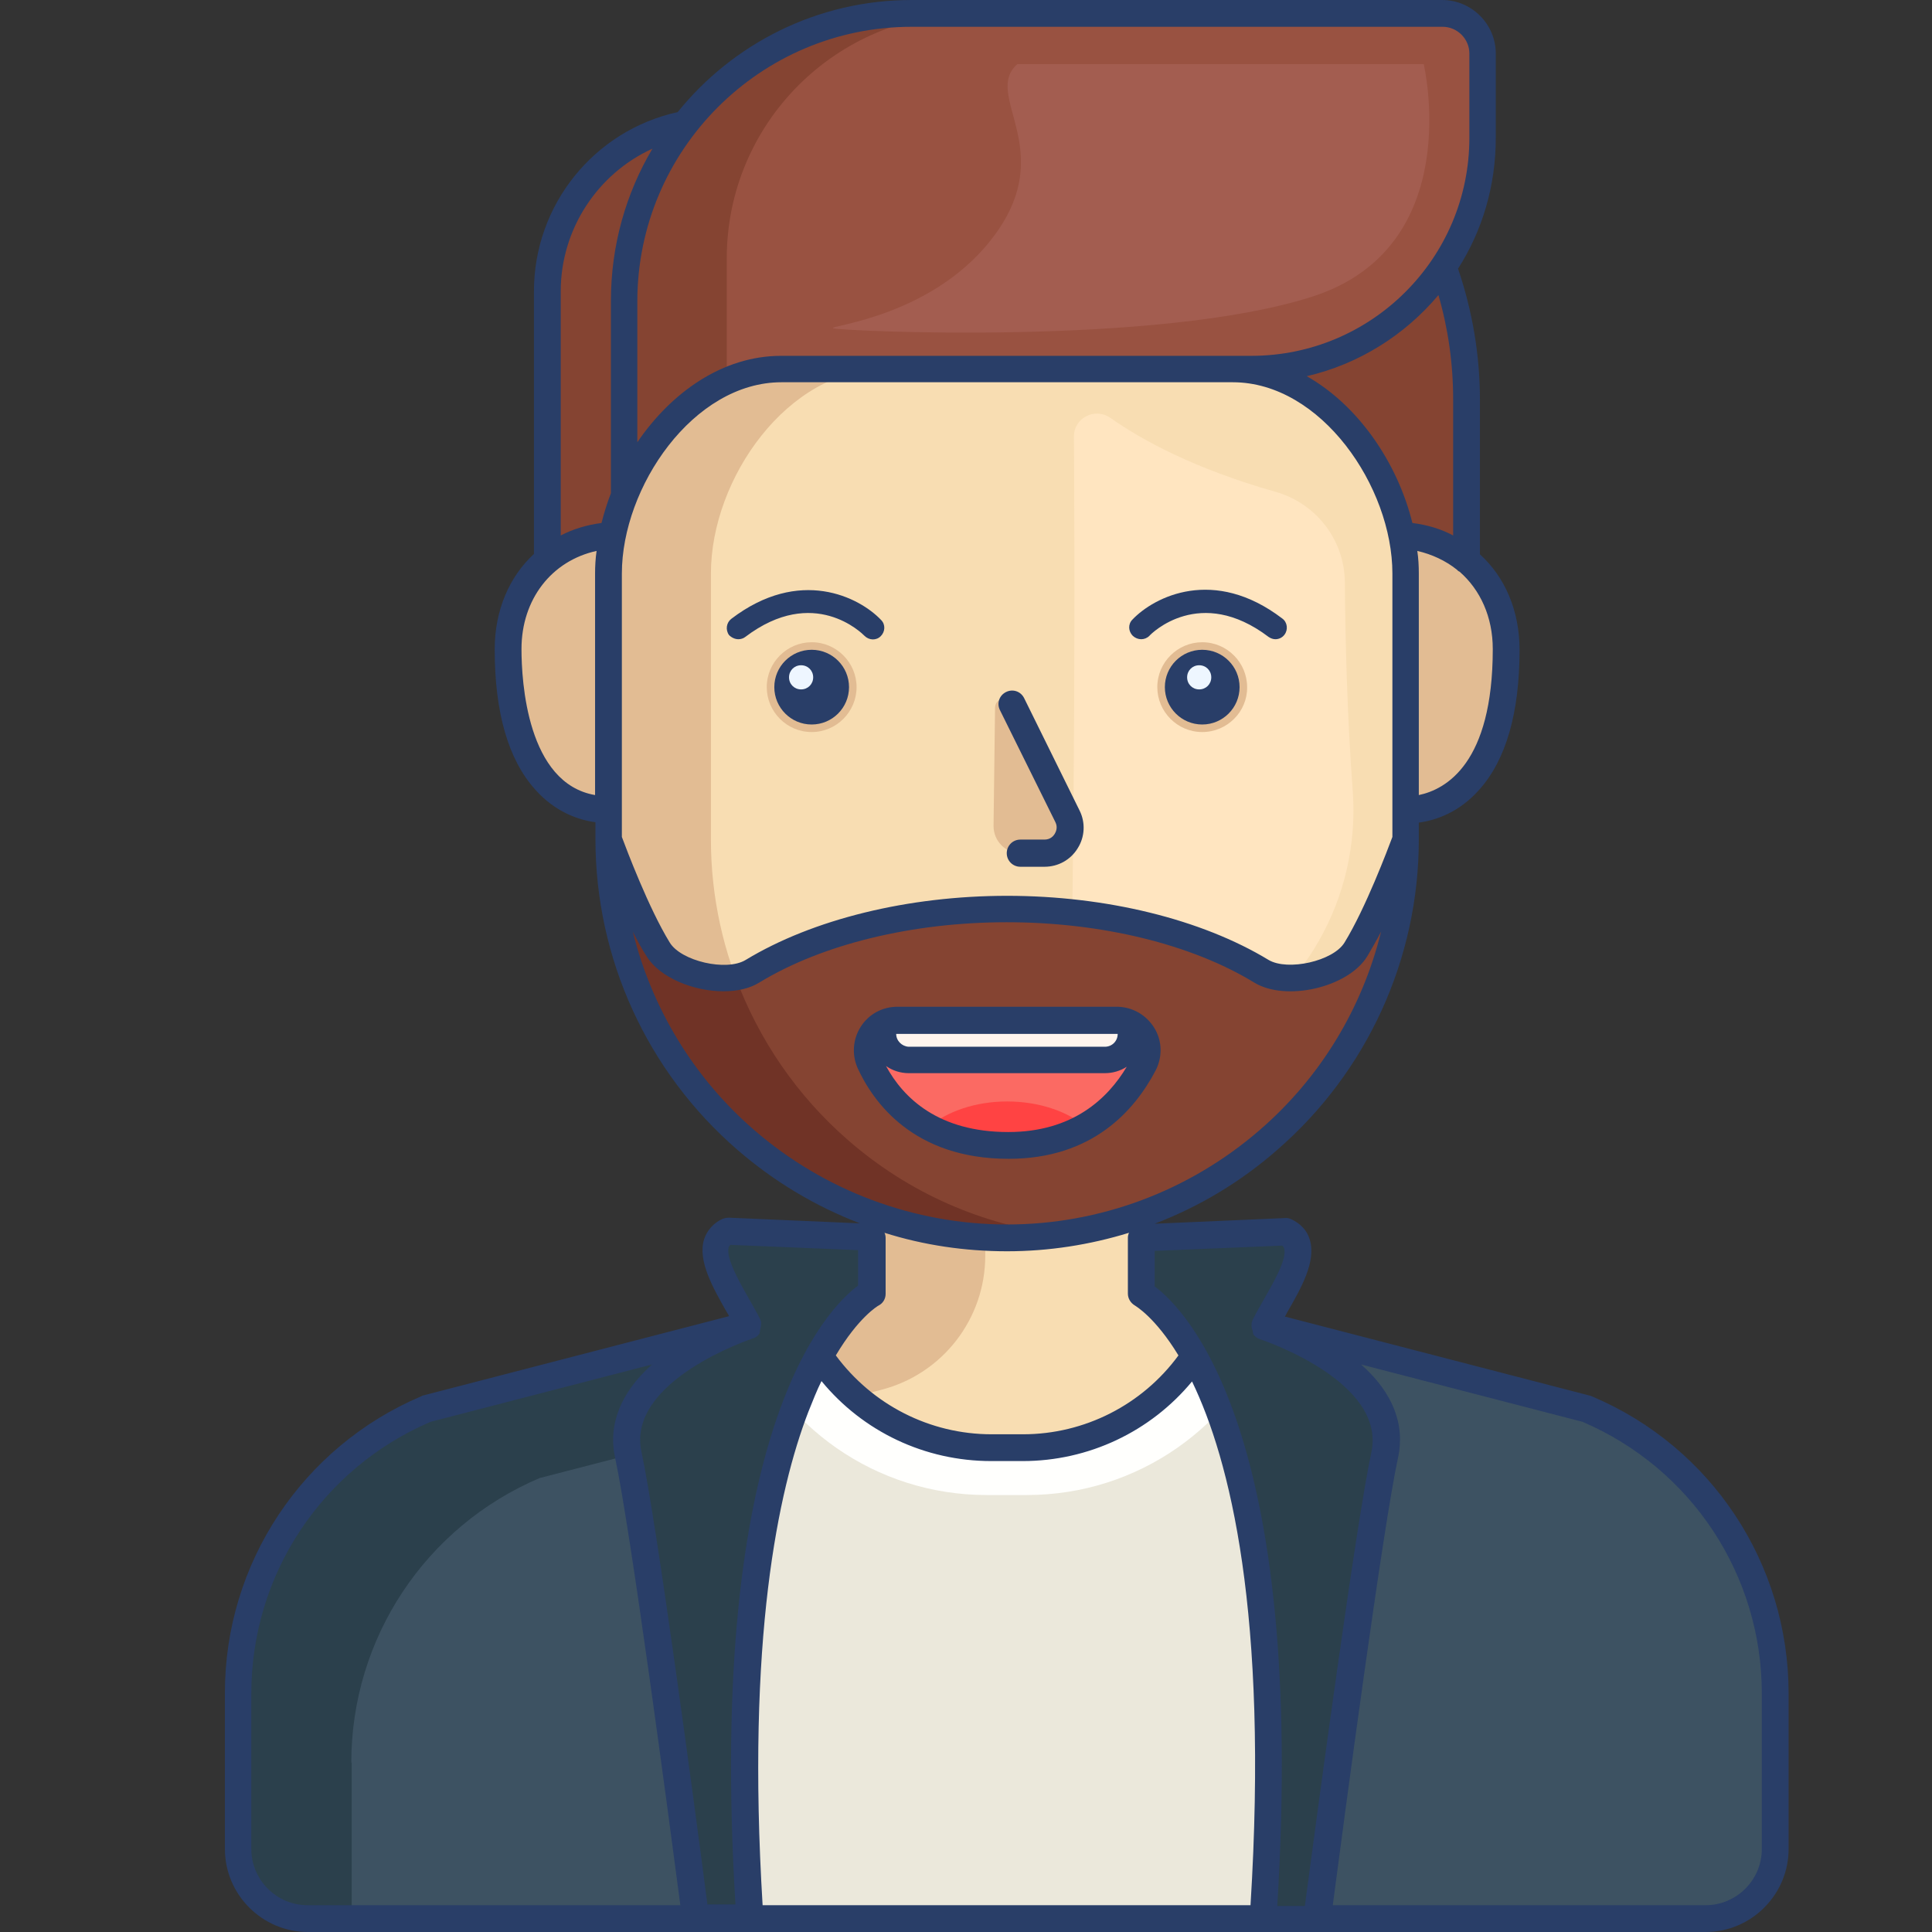 <svg enable-background="new 0 0 512 512" viewBox="0 0 512 512" xmlns="http://www.w3.org/2000/svg"><rect x="0" y="0" width="512" height="512" fill="#333333" stroke="none"/><g id="Layer_31" display="none"><g display="inline"><g fill="none" stroke-miterlimit="10"><g stroke="#9d9d9d"><ellipse cx="256" cy="256" rx="248.1" ry="248.3"/><path d="m398.8 504.5h-285.6c-18.8 0-34.1-15.3-34.1-34.1v-428.8c0-18.8 15.3-34.1 34.1-34.1h285.5c18.8 0 34.1 15.3 34.1 34.1v428.9c.1 18.8-15.2 34-34 34z"/><path d="m7.9 399.8v-287.6c0-16.4 13.3-29.8 29.8-29.8h436.7c16.4 0 29.8 13.3 29.8 29.8v287.6c0 16.4-13.3 29.8-29.8 29.8h-436.8c-16.4 0-29.7-13.4-29.7-29.8z"/><path d="m440.4 469.9h-368.8c-16.4 0-29.8-13.3-29.8-29.8v-368.2c0-16.4 13.3-29.8 29.8-29.8h368.8c16.4 0 29.8 13.3 29.8 29.8v368.2c0 16.4-13.4 29.8-29.8 29.8z"/></g><path d="m7.5 7.5h497v497h-497z" stroke="#d71c24" transform="matrix(0 1 -1 0 512 0)"/></g></g></g><g id="_x35_0"/><g id="_x34_9"/><g id="_x34_8"/><g id="_x34_7"/><g id="_x34_6"/><g id="_x34_5"/><g id="_x34_4"/><g id="_x34_3"/><g id="_x34_2"/><g id="_x34_1"/><g id="_x34_0"/><g id="_x33_9"/><g id="_x33_8"/><g id="_x33_7"/><g id="_x33_6"/><g id="_x33_5"/><g id="_x33_4"/><g id="_x33_3"/><g id="_x33_2"/><g id="_x33_1"/><g id="_x33_0"/><g id="_x32_9"/><g id="_x32_8"/><g id="_x32_7"/><g id="_x32_6"/><g id="_x32_5"/><g id="_x32_4"/><g id="_x32_3"/><g id="_x32_2"/><g id="_x32_1"/><g id="_x32_0"/><g id="_x31_9"/><g id="_x31_8"/><g id="_x31_7"/><g id="_x31_6"/><g id="_x31_5"/><g id="_x31_4"/><g id="_x31_3"/><g id="_x31_2"/><g id="_x31_1"/><g id="_x31_0"/><g id="_x30_9"/><g id="_x30_8"/><g id="_x30_7"/><g id="_x30_6"/><g id="_x30_5"/><g id="_x30_4"/><g id="_x30_3"/><g id="_x30_2"/><g id="_x30_1"/><g id="Layer_2"><g><g><g><g><g><path d="m420.7 373.4-118.1-30.6v-74.2h-71.5v74.2l-118.1 30.6c-30.3 12.8-49.9 42.5-49.9 75.4v41.2c0 10.2 8.3 18.5 18.5 18.5h370.6c10.2 0 18.5-8.3 18.5-18.5v-41.2c-.1-32.9-19.7-62.6-50-75.4z" fill="#f8ddb2"/></g><g><path d="m93.1 508.4v-41.2c0-32.9 19.6-62.5 49.9-75.4l90.6-23.5c16.2-4.2 27.5-18.8 27.5-35.5v-64.2h-30.1v74.2l-118 30.6c-30.3 12.8-49.9 42.5-49.9 75.4v41.2c0 10.2 8.3 18.5 18.5 18.5z" fill="#e2bc93"/></g><g><g><g><path d="m145 77.2v86.4h45.8 76 121.8v-57.7c0-29-12.1-55.2-31.4-73.8h-167.1c-24.9 0-45.1 20.2-45.1 45.1z" fill="#854432"/></g><g><path d="m134.6 172.1c0 36 17.1 42.6 26.6 42.6 12.1 0 22.1-13.2 22.1-34.2s-.3-35.6-12.1-38c-19.3-3.9-36.6 8.6-36.6 29.6z" fill="#e2bc93"/></g><g><path d="m399.2 172.1c0 36-17.1 42.6-26.6 42.6-12.1 0-22.1-13.2-22.1-34.2s.3-35.6 12.1-38c19.2-3.9 36.6 8.6 36.6 29.6z" fill="#e2bc93"/></g></g><path d="m331.5 97.8h-107.5l-47.2 38.7-11.3.8v-39.5-18.1c0-42.1 34.1-76.2 76.2-76.2h140.7c5.9 0 10.7 4.8 10.7 10.7v22.3c-.2 33.9-27.7 61.3-61.6 61.3z" fill="#995241"/><path d="m192.6 97.8v-29.3c0-35.9 29.1-64.9 64.9-64.9h-16c-42.1 0-76.2 34.1-76.2 76.2v18.1 39.5l11.3-.8 15.9-13v-25.8z" fill="#854432"/><path d="m207 97.8c-25.3 0-45.8 28.9-45.8 54.2v70.4c0 30.6 13.3 59.7 36.4 79.7 39.7 34.5 98.8 34.5 138.6 0 23.1-20.1 36.4-49.2 36.4-79.7v-70.4c0-25.3-20.5-54.2-45.8-54.2z" fill="#f8ddb2"/><path d="m294.2 110.7c8.2 5.8 22.2 13.5 43.7 19.6 10.8 3 18.4 12.7 18.5 24 .1 14.6.6 35.3 2.1 55.5 2 28.1-13.1 54.8-38.4 67.3-15.4 7.6-37 17.3-36.8 10.5 1.7-69.9 1.5-142.6 1.3-171.8-.1-5 5.5-7.9 9.6-5.1z" fill="#ffe5c0"/><path d="m224.8 302.2c-23.1-20.1-36.4-49.2-36.4-79.7v-70.5c0-25.3 20.5-54.2 45.8-54.2h-27.2c-25.3 0-45.8 28.9-45.8 54.2v70.4c0 30.6 13.3 59.7 36.4 79.7 23.5 20.4 53.8 28.8 82.9 25-20.1-2.5-39.5-10.8-55.7-24.9z" fill="#e2bc93"/><path d="m359.3 251.6c-4.1 6.6-18.4 9.7-25 5.7-16.7-10.1-40.7-16.5-67.4-16.5-26.7 0-50.7 6.4-67.4 16.5-6.6 4-20.9.9-25-5.7-6.5-10.5-13.2-29.2-13.2-29.2 0 30.6 13.3 59.7 36.4 79.7 19.9 17.3 44.6 25.9 69.3 25.9 24.7 0 49.4-8.6 69.3-25.9 23.1-20.1 36.4-49.2 36.4-79.7-.2 0-6.9 18.7-13.4 29.2z" fill="#854432"/><path d="m224.8 302.2c-13.6-11.8-23.8-26.8-29.9-43.3-7.2 1.2-17.2-1.9-20.5-7.3-6.5-10.5-13.2-29.2-13.2-29.2 0 30.6 13.3 59.7 36.4 79.7 19.9 17.3 44.6 25.9 69.3 25.9 4.5 0 9.1-.3 13.6-.9-20.1-2.5-39.5-10.8-55.7-24.9z" fill="#703326"/></g></g><g><g><g><g><path d="m215.1 194c-6.6 0-11.9-5.4-11.9-11.9 0-6.6 5.4-11.9 11.9-11.9 6.6 0 11.9 5.4 11.9 11.9s-5.3 11.9-11.9 11.9z" fill="#e2bc93"/><circle cx="215.1" cy="182.1" fill="#293e68" r="9.9"/></g></g><g><g><path d="m318.6 194c-6.6 0-11.9-5.4-11.9-11.9 0-6.6 5.4-11.9 11.9-11.9 6.6 0 11.9 5.4 11.9 11.9.1 6.5-5.3 11.9-11.9 11.9z" fill="#e2bc93"/><circle cx="318.6" cy="182.1" fill="#293e68" r="9.9"/></g></g></g><g><path d="m282.9 216.3-14.7-29.8c-1.1-2.2-4.4-1.5-4.5 1l-.4 31.4c0 3.9 3.1 7.2 7.1 7.2h6.4c5-.1 8.3-5.3 6.1-9.8z" fill="#e2bc93"/><g><g><path d="m237.8 270.4h58.2c6 0 9.9 6.3 7.2 11.6-4.9 9.6-15.2 21.6-35.9 21.6-22.4 0-32.4-12.3-36.8-21.9-2.4-5.3 1.5-11.3 7.3-11.3z" fill="#fb6a63"/></g></g><path d="m266.9 291.9c-8.5 0-16 2.7-20.9 6.8 5.4 2.9 12.3 4.8 21.2 4.8 8.4 0 15.1-2 20.4-5-4.8-4-12.3-6.6-20.7-6.6z" fill="#ff4343"/><path d="m240.9 280.9h52c3.8 0 6.9-3.1 6.9-6.9v-2.6c-1.1-.6-2.4-1-3.9-1h-58.2c-1.4 0-2.7.4-3.8 1v2.6c0 3.8 3.1 6.9 7 6.9z" fill="#fff5ee"/></g></g><g fill="#eef6ff"><path d="m212.3 182.7c-1.8 0-3.2-1.4-3.2-3.2s1.4-3.2 3.2-3.2 3.2 1.4 3.2 3.2-1.4 3.2-3.2 3.2z"/><path d="m317.8 182.7c-1.8 0-3.2-1.4-3.2-3.2s1.4-3.2 3.2-3.2 3.2 1.4 3.2 3.2-1.4 3.2-3.2 3.2z"/></g></g><g><path d="m420.7 373.4-98.4-25.5c-7.7 20.9-27.8 35.7-51.3 35.7h-8.3c-23.5 0-43.6-14.9-51.3-35.7l-98.4 25.5c-30.3 12.8-49.9 42.5-49.9 75.4v41.2c0 10.2 8.3 18.5 18.5 18.5h370.6c10.2 0 18.5-8.3 18.5-18.5v-41.2c-.1-32.9-19.7-62.6-50-75.4z" fill="#ebe8db"/></g><path d="m261.5 396.2h10.6c29.6 0 54.9-18.4 65.1-44.5l-14.9-3.9c-7.7 20.9-27.8 35.7-51.3 35.7h-8.3c-23.5 0-43.6-14.9-51.3-35.7l-14.9 3.9c10.1 26.1 35.4 44.5 65 44.5z" fill="#fffffd"/><path d="m192.8 326.5c-8.4 3.9 1.6 16.8 5.6 24.8l-85.4 22.1c-30.3 12.8-49.9 42.5-49.9 75.4v41.2c0 10.2 8.3 18.5 18.5 18.5h117.3c0-.1 0-.1 0-.2-9.5-143.6 32.3-165.4 32.3-165.4v-14.8z" fill="#3d5262"/><path d="m93.1 467.1c0-32.9 19.6-62.5 49.9-75.4l67.3-17.4c9.5-25.7 20.7-31.5 20.7-31.5v-14.8l-38.2-1.6c-8.4 3.9 1.6 16.8 5.6 24.8l-85.4 22.2c-30.3 12.8-49.9 42.5-49.9 75.4v41.2c0 10.2 8.3 18.5 18.5 18.5h11.6s0 0 0-.1v-41.3z" fill="#2b404c"/><path d="m340.7 326.5c8.4 3.9-1.6 16.8-5.6 24.8l85.4 22.1c30.3 12.8 49.9 42.5 49.9 75.4v41.2c0 10.2-8.3 18.5-18.5 18.5h-117.2c0-.1 0-.1 0-.2 9.5-143.6-32.3-165.4-32.3-165.4v-14.8z" fill="#3d5262"/><path d="m231.1 342.8v-14.8l-38.2-1.6c-8.4 3.9 1.6 16.8 5.6 24.8 0 0-36.8 11.9-31.9 34.2 4.2 19.4 15.1 101.7 17.9 122.9h14.4c0-.1 0-.1 0-.2-9.6-143.5 32.2-165.3 32.2-165.3z" fill="#2b404c"/><path d="m302.5 342.8v-14.8l38.2-1.6c8.4 3.9-1.6 16.8-5.6 24.8 0 0 36.8 11.9 31.9 34.2-4.2 19.4-15.1 101.7-17.9 122.9h-14.4c0-.1 0-.1 0-.2 9.5-143.5-32.2-165.3-32.2-165.3z" fill="#2b404c"/><g fill="#293e68"><path d="m304.6 168.5c.5-.6 13.4-13.5 31.6.3.6.4 1.2.6 1.8.6.9 0 1.8-.4 2.4-1.2 1-1.3.8-3.3-.6-4.3-18.1-13.8-33.9-5.8-39.7.3-1.2 1.2-1.1 3.1.1 4.3 1.3 1.2 3.2 1.2 4.4 0z"/><path d="m195.7 169.4c.6 0 1.3-.2 1.8-.6 18.2-13.8 31-.9 31.6-.3 1.2 1.2 3.1 1.3 4.3.1s1.3-3.1.1-4.3c-5.8-6.1-21.6-14.1-39.7-.3-1.3 1-1.6 2.9-.6 4.3.7.7 1.6 1.1 2.5 1.1z"/><path d="m279.7 217.9c.7 1.4.1 2.6-.2 3.1s-1.1 1.5-2.7 1.5h-6.4c-2 0-3.6 1.6-3.6 3.6s1.6 3.6 3.6 3.6h6.4c3.6 0 6.9-1.8 8.8-4.9 1.9-3 2.1-6.8.5-10l-14.7-29.8c-.9-1.8-3-2.5-4.8-1.6s-2.5 3-1.6 4.8z"/><path d="m306.3 283.6c1.8-3.6 1.7-7.8-.4-11.2s-5.7-5.5-9.7-5.6c-.1 0-.1 0-.2 0h-58.2c-4 0-7.6 2-9.7 5.3s-2.4 7.4-.8 11c4.1 8.9 14.7 24 40 24 22.2 0 33.4-12.8 39-23.5zm-68.8-9.6h.2 58.2.3c0 1.9-1.5 3.4-3.4 3.4h-52c-1.8-.1-3.3-1.6-3.3-3.4zm-2.7 8.5c1.7 1.2 3.8 1.9 6 1.9h52c2.1 0 4.1-.6 5.8-1.7-5 8.4-14.3 17.3-31.4 17.3-18.5 0-27.8-9-32.4-17.5z"/><path d="m422 370.1c-.2-.1-.3-.1-.5-.2l-81-21c.2-.3.4-.6.5-.9 3.7-6.4 7.9-13.7 6.1-19.5-.7-2.4-2.4-4.2-4.9-5.4-.5-.2-1.1-.4-1.7-.3l-34.5 1.5c11.8-4.5 22.8-11.1 32.4-19.5 23.9-20.7 37.6-50.7 37.6-82.3v-.1-4.4c4.5-.6 10.7-2.7 16-8.7 7.1-7.9 10.7-20.4 10.7-37.1 0-10.4-3.9-19.3-10.5-25.3v-40.9c0-11.9-2-23.6-5.8-34.8 6.4-10 10-21.9 10-34.7v-22.3c0-7.8-6.4-14.2-14.2-14.2h-140.6c-25 0-47.4 11.6-62 29.7-22.2 4.9-38.1 24.6-38.1 47.5v69.6c-6.5 6-10.4 14.9-10.4 25.3 0 16.7 3.6 29.2 10.7 37.1 5.3 6 11.5 8.1 16 8.7v4.4.1c0 31.6 13.7 61.6 37.6 82.3 9.7 8.4 20.7 15 32.5 19.5l-34.7-1.5c-.6 0-1.1.1-1.7.3-2.4 1.1-4.1 3-4.9 5.4-1.8 5.7 2.4 13 6.1 19.5.2.3.4.6.5.9l-81 21c-.2 0-.3.1-.5.2-31.6 13.4-52.1 44.3-52.1 78.6v41.4c0 12.1 9.9 22 22 22h370.4c12.1 0 22-9.9 22-22v-41.2c0-34.4-20.4-65.3-52-78.7zm-35.2-218.6c5.5 4.8 8.8 12 8.8 20.5 0 30.3-12.4 37.2-19.6 38.7v-58.7c0-2-.1-4-.4-6 3.9.9 7.5 2.6 10.4 4.9.3.3.5.5.8.6zm-12.5-12.9c-3.9-15.8-14.2-31.1-28-38.9 13.8-3.2 26-10.9 34.9-21.5 2.6 9 3.9 18.2 3.9 27.7v36c-3.2-1.7-6.8-2.8-10.8-3.3zm-132.7-131.5h140.7c3.9 0 7.1 3.2 7.1 7.1v22.3c0 31.9-25.9 57.8-57.8 57.8h-124.6c-15.5 0-29.1 9.7-38.1 22.9v-37.5c.1-40 32.6-72.6 72.7-72.6zm-83.9 144.9v58.7c-18-3.1-19.5-30.1-19.5-38.7 0-13.2 8-23.4 19.9-26-.3 2.1-.4 4.1-.4 6zm4.2-21.3c-1 2.6-1.8 5.2-2.5 7.9-3.9.5-7.5 1.6-10.8 3.3v-64.7c0-16.5 9.8-31.2 24.3-37.8-7 11.8-11 25.6-11 40.3zm2.9 21.3c0-22.9 18.9-50.7 42.3-50.7h119.6c23.4 0 42.3 27.7 42.3 50.7v69.8c-1.2 3.2-7.1 18.9-12.7 28-3 4.9-15 7.6-20.1 4.6-17.8-10.8-43.1-17-69.3-17s-51.5 6.2-69.3 17c-5.1 3.1-17.1.3-20.1-4.6-5.6-9.1-11.5-24.8-12.7-28zm35.1 147.5c-16.1-13.9-27.2-32.4-32.2-52.6 1.2 2.4 2.4 4.6 3.7 6.6 3.5 5.6 12.4 9.2 20.3 9.2 3.6 0 6.9-.7 9.5-2.3 16.7-10.2 40.7-16 65.6-16 25 0 48.9 5.8 65.6 16 8.4 5.1 24.8 1.3 29.9-6.9 1.2-2 2.5-4.3 3.7-6.6-5 20.3-16.1 38.7-32.2 52.6-18.6 16.1-42.3 25-66.9 25s-48.4-8.9-67-25zm32.9 46.5c1.2-.6 1.9-1.8 1.9-3.1v-14.8c0-.5-.1-1-.3-1.4 10.4 3.3 21.4 4.9 32.5 4.9 11 0 21.9-1.7 32.3-4.9-.2.4-.3.9-.3 1.3v14.8c0 1.3.7 2.5 1.9 3.2.1.1 5.3 3 11.5 13.2-9.6 13.1-24.9 20.9-41.2 20.9h-8.3c-16.4 0-31.6-7.8-41.3-20.9 6-10.1 11.1-13.1 11.3-13.2zm-151.3 158.9c-8.2 0-14.9-6.7-14.9-14.9v-41.2c0-31.4 18.6-59.6 47.5-72l58.7-15.2c-8.3 7.4-11.7 15.9-9.8 24.7 4 18.3 14.2 95 17.3 118.6zm106 0c-3.5-27.1-13.5-101.6-17.5-120.1-4.1-18.9 29.2-30 29.5-30.1.7-.2 1.3-.6 1.7-1.2s0 0 .1-.1 0 0 0-.1 0 0 0-.1 0 0 0-.1c0-.1.1-.1.1-.2s0 0 0-.1 0 0 0-.1 0 0 0-.1v-.1c.2-.5.3-1.2.3-1.8s0 0 0-.1 0 0 0-.1 0 0 0-.1c0-.2-.1-.4-.2-.6s0 0 0-.1c0-.1-.1-.1-.1-.2-.8-1.6-1.8-3.3-2.8-5.1-2.5-4.4-6.3-11-5.5-13.8 0-.1.1-.4.5-.7l33.8 1.4v9.4c-8.4 6.2-40.1 38.5-32.5 164h-7.4zm143.9 0h-129.3c-4.3-70.5 4.1-109.9 12.1-130.7 1.2-3 2.3-5.8 3.5-8.2 11 13.4 27.4 21.2 45 21.2h8.3c17.5 0 33.9-7.8 44.9-21.1 10 20.7 20.3 61.3 15.5 138.8zm7.1 0c7.7-125.5-24.1-157.7-32.5-164v-9.4l33.8-1.4c.4.3.4.5.5.7.9 2.8-3 9.4-5.5 13.8-1 1.8-2 3.5-2.8 5.1 0 .1-.1.2-.1.2v.1c-.1.2-.1.4-.2.6v.1.1.1c-.1.6 0 1.2.3 1.8v.1.1.1.1c0 .1.1.1.1.2v.1.1.1s0 0 .1.1c.4.5 1 1 1.7 1.2.3.1 33.7 11.1 29.5 30.1-4 18.6-14 93-17.6 120.1h-7.3zm128.4-14.9c0 8.2-6.7 14.9-14.9 14.9h-98.8c3.1-23.6 13.3-100.3 17.3-118.6 1.9-8.8-1.4-17.3-9.8-24.7l58.7 15.2c28.9 12.4 47.5 40.6 47.5 72z"/></g></g><path d="m269.6 17h107.7s11.5 48.4-29.5 61.6-125.2 9.1-127 8.4c-1.7-.7 27.4-3 43.3-25.4s-3.7-36.5 5.5-44.6z" fill="#a35d50"/></g></g></svg>